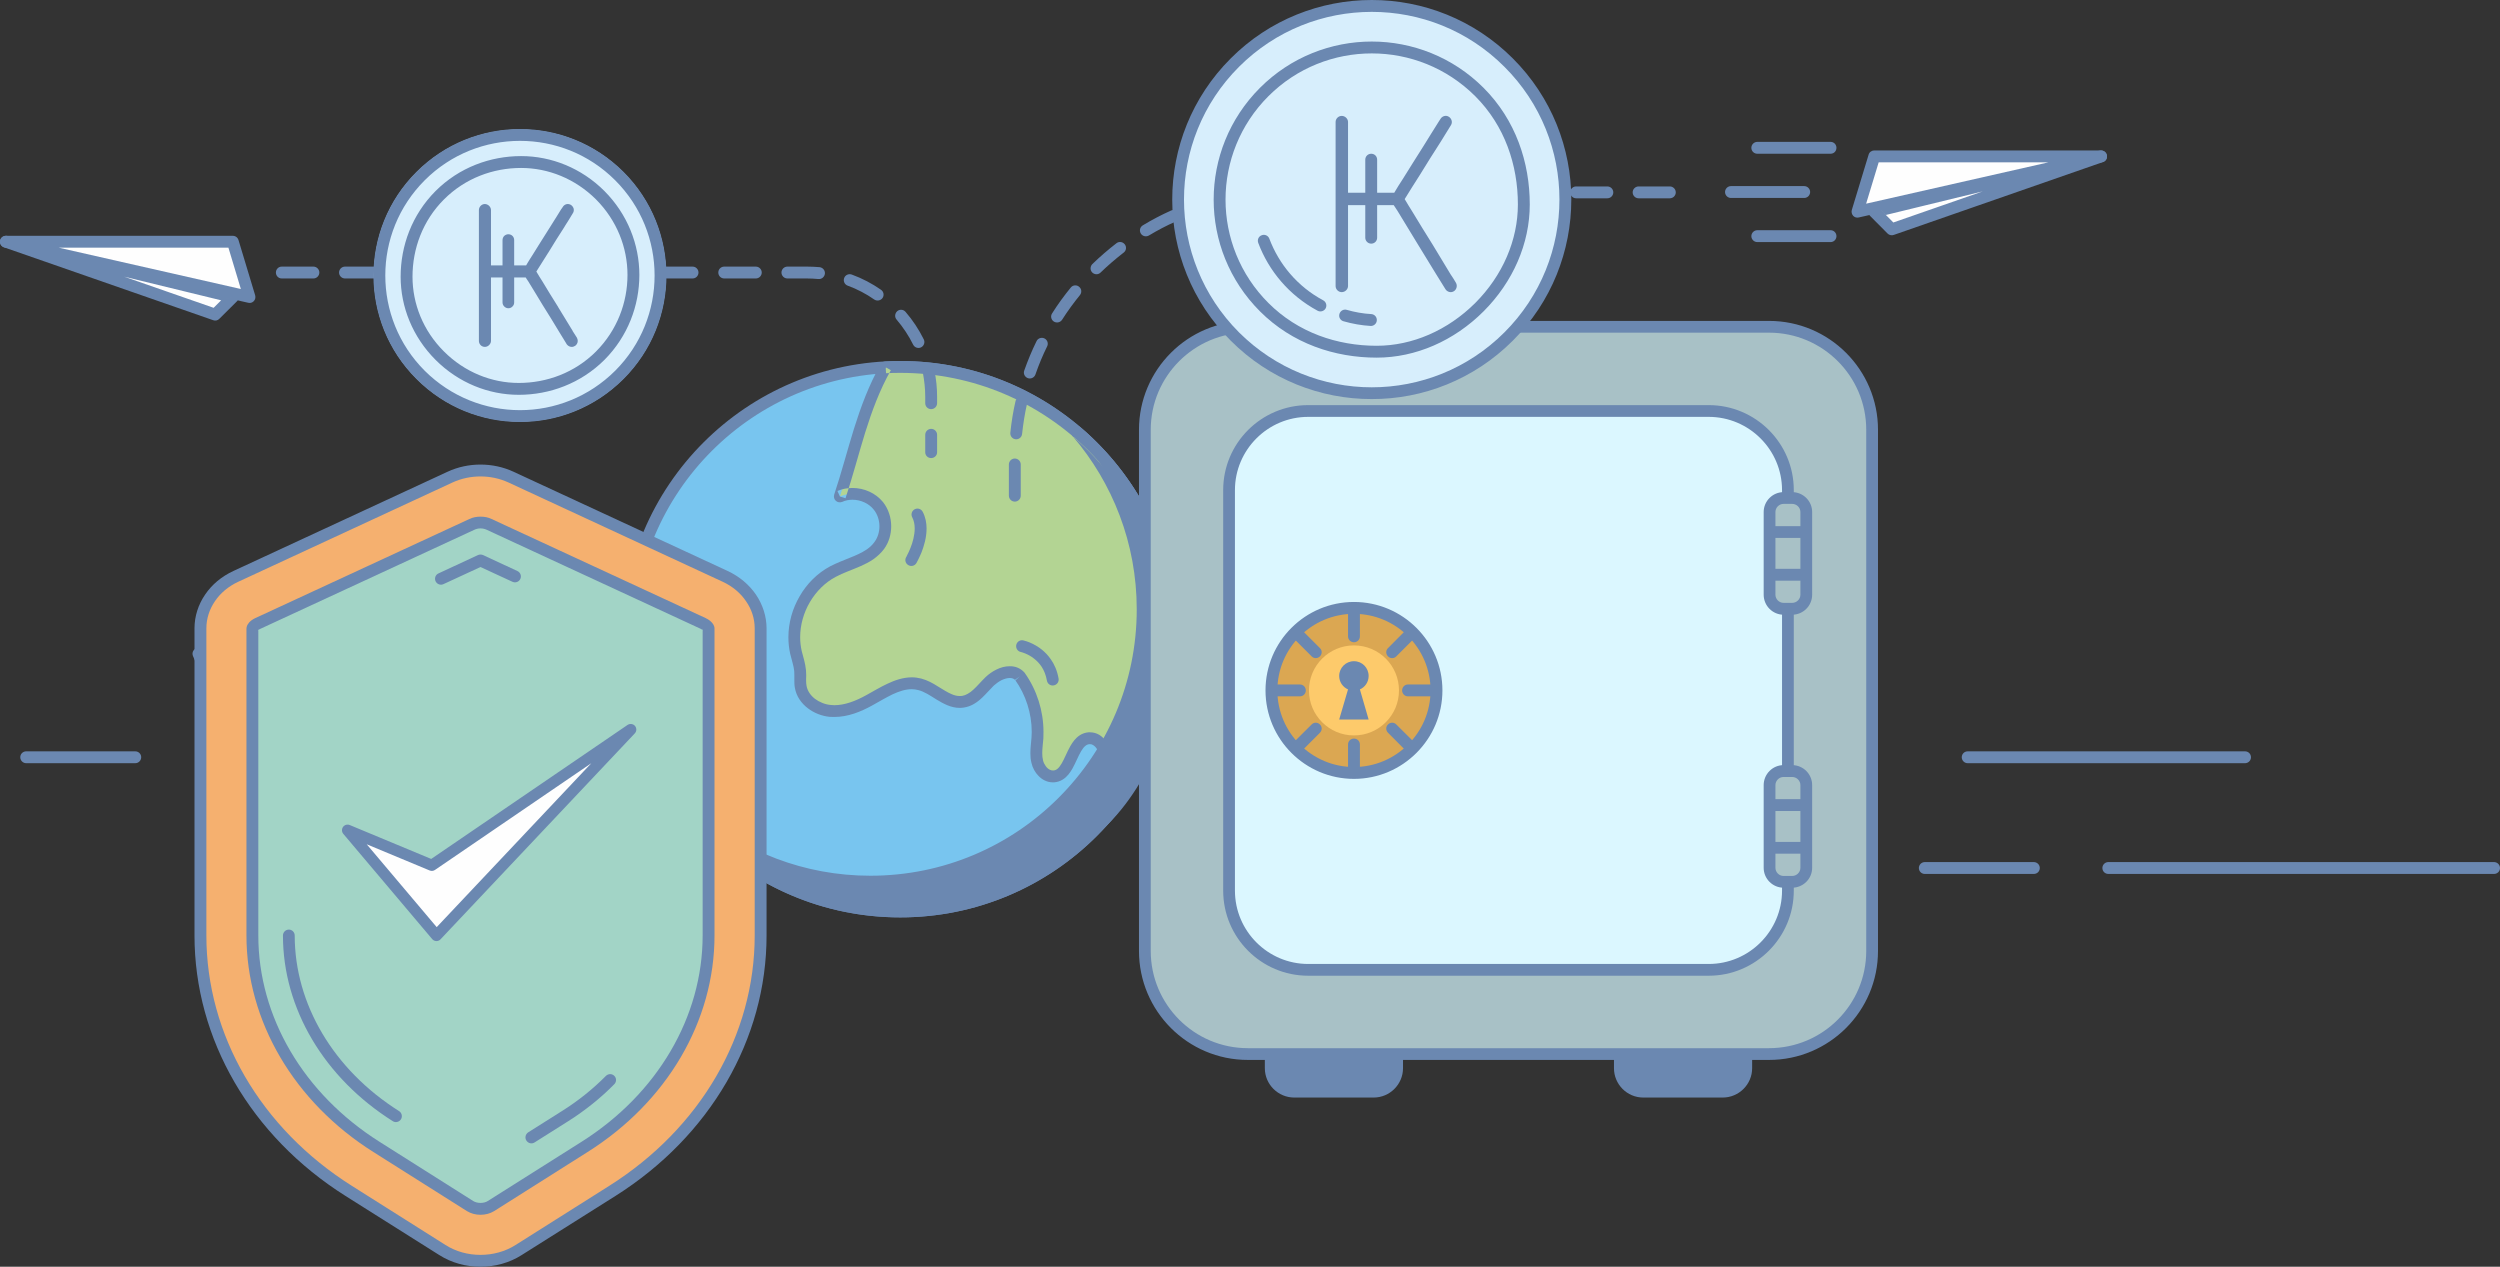 <?xml version="1.0" encoding="UTF-8"?>
<!DOCTYPE svg PUBLIC "-//W3C//DTD SVG 1.1//EN" "http://www.w3.org/Graphics/SVG/1.1/DTD/svg11.dtd">
<!-- Creator: CorelDRAW X7 -->
<svg xmlns="http://www.w3.org/2000/svg" xml:space="preserve" version="1.1" style="shape-rendering:geometricPrecision; text-rendering:geometricPrecision; image-rendering:optimizeQuality; fill-rule:evenodd; clip-rule:evenodd"
viewBox="0 0 22327 11313"
 xmlns:xlink="http://www.w3.org/1999/xlink">
 <rect x="0" y="0" width="22327" height="11313" fill="#333333" stroke="none"/>
 <defs>
  <style type="text/css">
   <![CDATA[
    .fil11 {fill:#FEFEFE}
    .fil9 {fill:#F5B06F}
    .fil12 {fill:#D7EEFC}
    .fil2 {fill:#B3D493}
    .fil10 {fill:#A2D4C6}
    .fil0 {fill:#78C5EF}
    .fil1 {fill:#6B88B1}
    .fil13 {fill:#6B88B1;fill-rule:nonzero}
    .fil3 {fill:#6B88B1;fill-rule:nonzero}
    .fil4 {fill:#A8C1C6;fill-rule:nonzero}
    .fil6 {fill:#DBA752;fill-rule:nonzero}
    .fil5 {fill:#DBF7FF;fill-rule:nonzero}
    .fil7 {fill:#FDCA6B;fill-rule:nonzero}
    .fil8 {fill:#FFE6BF;fill-rule:nonzero}
   ]]>
  </style>
 </defs>
 <g id="Слой_x0020_1">
  <path class="fil0" d="M5608 5709c0,-1343 1089,-2432 2432,-2432 1343,0 2431,1089 2431,2432 0,1343 -1088,2431 -2431,2431 -1343,0 -2432,-1088 -2432,-2431z"/>
  <path class="fil1" d="M5608 5709l53 0c0,-658 266,-1252 697,-1683 430,-430 1025,-696 1682,-696 657,0 1251,266 1682,696 430,431 697,1025 697,1683 0,657 -267,1251 -697,1682 -431,430 -1025,696 -1682,696 -657,0 -1252,-266 -1682,-696 -431,-431 -697,-1025 -697,-1682l-53 0 -53 0c0,1372 1112,2484 2485,2484 1372,0 2484,-1112 2484,-2484 0,-1373 -1112,-2485 -2484,-2485 -1373,0 -2485,1112 -2485,2485l53 0z"/>
  <path class="fil2" d="M10471 5709c0,-1343 -1088,-2432 -2431,-2432 -44,0 -87,1 -130,3 -207,368 -278,758 -409,1154 116,-52 264,-15 343,83 80,99 84,252 9,354 -94,129 -271,158 -413,233 -252,133 -395,445 -331,723 12,54 32,107 36,163 5,48 -3,97 6,145 22,120 143,203 264,214 121,11 241,-36 347,-94 142,-79 295,-184 452,-144 137,35 246,178 386,156 101,-15 166,-110 238,-181 73,-72 201,-121 270,-46 113,158 169,356 157,550 -5,71 -18,144 -2,213 17,69 75,136 147,131 163,-11 153,-329 316,-341 89,-7 151,97 143,186 -8,89 -62,166 -101,246 -68,140 -35,223 51,336 434,-406 652,-1070 652,-1652z"/>
  <path class="fil1" d="M10471 5709l53 0c0,-1373 -1112,-2485 -2484,-2485 -45,0 -89,1 -133,4 -18,0 -35,11 -43,26 -106,189 -177,382 -238,577 -60,194 -111,390 -176,586 -6,20 -1,42 15,56 15,14 38,17 57,9 28,-13 59,-19 91,-19 73,0 147,33 190,88 33,40 51,95 51,149 0,51 -15,101 -44,140 -19,27 -43,49 -71,68 -43,29 -95,52 -151,74 -56,23 -115,45 -173,75 -115,61 -209,156 -273,267 -65,111 -101,238 -101,367 0,50 5,99 16,148 14,59 32,109 36,155 1,11 1,22 1,34 0,14 0,29 0,45 0,22 0,46 5,71 13,75 58,137 114,180 57,44 126,71 197,78 14,1 28,1 41,1 123,0 237,-47 337,-102 62,-34 123,-71 183,-100 60,-28 117,-46 171,-46 20,0 39,3 59,8 51,12 105,48 164,85 30,18 61,36 95,50 33,14 71,24 111,24 12,0 25,-1 37,-3 32,-5 62,-16 88,-31 39,-22 70,-51 99,-81 29,-29 55,-59 80,-84 20,-18 45,-36 70,-49 26,-12 52,-19 73,-19 11,0 21,2 29,5 8,4 15,8 22,16l39 -36 -43 31c96,134 149,300 149,465 0,17 -1,34 -2,51 -3,43 -10,90 -10,140 0,29 2,58 10,88 10,43 32,84 64,116 16,16 34,30 56,40 21,10 45,16 71,16 3,0 6,0 10,0 29,-2 56,-11 78,-25 40,-25 65,-61 86,-97 30,-54 53,-114 78,-156 12,-21 25,-37 37,-47 12,-10 23,-15 38,-16l4 0c10,0 19,2 28,8 14,8 28,23 39,43 10,20 16,44 16,66 0,4 0,8 -1,11 -3,35 -16,71 -34,108 -17,38 -40,77 -61,119 -28,57 -42,109 -42,160 0,43 10,84 28,122 18,38 42,73 70,110 9,12 23,20 38,21 14,1 29,-4 40,-14 224,-210 391,-485 502,-781 112,-295 167,-613 167,-910l-53 0 -52 0c0,284 -54,590 -161,873 -106,284 -266,544 -475,740l36 39 42 -32c-26,-34 -45,-64 -58,-91 -12,-27 -18,-51 -18,-77 0,-31 8,-66 31,-113 18,-38 41,-77 62,-120 20,-43 39,-90 44,-144 0,-7 1,-14 1,-21 0,-53 -18,-105 -49,-147 -15,-21 -35,-40 -58,-54 -24,-14 -52,-22 -82,-22 -4,0 -8,0 -12,0 -29,2 -56,12 -78,26 -39,25 -64,61 -85,97 -31,55 -53,114 -78,156 -12,21 -25,37 -37,47 -12,10 -22,14 -38,15l-3 0c-9,0 -17,-2 -26,-6 -13,-6 -27,-17 -38,-33 -11,-15 -20,-33 -24,-51 -5,-20 -7,-41 -7,-64 0,-40 6,-85 10,-133 1,-19 1,-39 1,-58 0,-187 -59,-374 -168,-527l-4 -5c-18,-19 -39,-33 -61,-42 -22,-9 -45,-12 -68,-12 -42,0 -82,11 -118,29 -37,18 -71,42 -99,69 -39,38 -73,79 -107,110 -17,16 -34,29 -51,38 -17,10 -33,16 -51,19 -7,1 -14,1 -21,1 -23,0 -46,-5 -71,-16 -37,-15 -78,-42 -123,-69 -44,-28 -93,-56 -150,-71 -28,-7 -57,-11 -85,-11 -77,1 -149,25 -216,57 -67,31 -130,70 -189,102 -92,51 -191,90 -286,90 -10,0 -21,-1 -31,-2 -50,-4 -102,-25 -142,-55 -40,-31 -67,-71 -75,-116 -3,-15 -4,-33 -4,-52 0,-14 1,-29 1,-45 0,-14 -1,-28 -2,-43 -6,-65 -26,-120 -38,-170 -9,-40 -14,-82 -14,-124 0,-109 31,-219 87,-314 56,-95 136,-176 232,-226 65,-35 144,-61 221,-95 38,-17 77,-36 113,-61 35,-25 69,-55 97,-93 43,-59 63,-131 63,-202 0,-76 -24,-154 -73,-216 -67,-82 -170,-126 -273,-126 -45,0 -91,8 -134,27l22 49 50 16c66,-200 117,-397 176,-588 60,-191 128,-377 229,-556l-46 -26 3 53c42,-2 84,-3 127,-3 657,0 1251,266 1682,696 430,431 697,1025 697,1683l52 0z"/>
  <path class="fil1" d="M9620 3861c364,426 585,977 585,1581 0,1343 -1089,2432 -2432,2432 -604,0 -1155,-221 -1581,-585 447,521 1108,851 1848,851 1343,0 2431,-1088 2431,-2431 0,-740 -330,-1402 -851,-1848z"/>
  <path class="fil1" d="M9620 3861l-40 35c356,416 572,955 572,1546 0,657 -266,1251 -697,1682 -430,431 -1025,697 -1682,697 -591,0 -1130,-216 -1546,-572 -21,-18 -52,-17 -72,3 -19,19 -21,51 -3,72 456,532 1132,869 1888,869 1372,0 2484,-1112 2484,-2484 0,-756 -337,-1432 -869,-1888 -21,-18 -53,-17 -72,3 -20,19 -21,51 -3,72l40 -35 -34 41c509,436 833,1083 833,1807 0,657 -267,1251 -697,1682 -431,430 -1025,696 -1682,696 -724,0 -1371,-323 -1807,-832l-41 34 -34 40c434,372 998,598 1615,598 1372,0 2485,-1113 2485,-2485 0,-617 -225,-1181 -598,-1615l-40 34 -34 41 34 -41z"/>
  <path class="fil1" d="M9117 5823l6 -31 -7 31 1 0 6 -31 -7 31 2 0c11,3 63,17 113,56 25,19 51,44 72,76 21,33 38,73 47,124 5,28 32,48 61,42 29,-5 48,-32 43,-61 -12,-70 -38,-128 -70,-173 -48,-69 -109,-111 -157,-135 -49,-25 -86,-32 -89,-33 -28,-6 -56,12 -62,41 -6,29 12,57 41,63z"/>
  <path class="fil1" d="M8184 5029c1,-2 23,-40 46,-96 22,-57 45,-132 45,-213 0,-49 -9,-101 -35,-150 -14,-26 -46,-35 -71,-22 -26,14 -36,46 -22,72 15,29 22,63 22,100 0,60 -18,125 -38,174 -10,25 -19,45 -27,59 -3,8 -6,13 -8,17l-2 4 -1 1 0 0 15 9 -15 -9 0 0 15 9 -15 -9c-15,25 -7,57 19,72 25,15 57,7 72,-18z"/>
  <path class="fil1" d="M14913 1665l-279 0c-29,0 -53,24 -53,53 0,29 24,53 53,53l279 0c29,0 53,-24 53,-53 0,-29 -24,-53 -53,-53zm-558 0l-279 0c-29,0 -53,24 -53,53 0,29 24,53 53,53l279 0c29,0 53,-24 53,-53 0,-29 -24,-53 -53,-53zm-558 0l-279 0c-29,0 -53,24 -53,53 0,29 24,53 53,53l279 0c29,0 53,-24 53,-53 0,-29 -24,-53 -53,-53zm-557 0l-279 0c-30,0 -53,24 -53,53 0,29 23,53 53,53l279 0c29,0 52,-24 52,-53 0,-29 -23,-53 -52,-53zm-558 0l-279 0c-29,0 -53,24 -53,53 0,29 24,53 53,53l279 0c29,0 53,-24 53,-53 0,-29 -24,-53 -53,-53zm-558 0l-279 0c-29,0 -53,24 -53,53 0,29 24,53 53,53l279 0c29,0 53,-24 53,-53 0,-29 -24,-53 -53,-53zm-558 0l-101 0c-61,0 -121,3 -181,7 -29,2 -51,27 -49,57 2,29 27,51 57,48 57,-4 115,-6 173,-6l101 0c30,0 53,-24 53,-53 0,-29 -23,-53 -53,-53zm-564 44c-95,18 -187,41 -277,70 -27,9 -43,38 -34,66 9,28 38,43 66,35 86,-28 174,-50 264,-67 29,-6 48,-33 42,-62 -5,-29 -33,-47 -61,-42zm-543 171c-87,39 -171,83 -252,132 -26,15 -34,47 -19,73 15,25 48,33 73,18 78,-47 158,-89 242,-126 26,-12 38,-44 26,-70 -12,-27 -43,-39 -70,-27zm-488 292c-75,58 -147,120 -215,186 -21,21 -22,54 -2,75 21,21 54,22 75,1 65,-63 134,-122 206,-178 24,-18 28,-51 10,-74 -18,-23 -51,-28 -74,-10zm-408 396c-60,73 -116,150 -167,231 -16,24 -9,57 16,73 25,15 57,8 73,-16 49,-77 103,-151 160,-221 18,-23 15,-56 -8,-74 -22,-19 -56,-16 -74,7zm-306 479c-42,85 -78,173 -110,263 -10,27 5,57 32,67 28,10 58,-5 68,-32 30,-87 65,-171 105,-252 13,-26 2,-58 -25,-71 -26,-12 -58,-1 -70,25zm-188 537c-21,91 -36,185 -46,281 -3,29 18,55 47,58 29,3 55,-18 58,-47 10,-92 24,-182 44,-269 6,-29 -11,-57 -40,-64 -29,-6 -57,12 -63,41zm-59 564l0 279c0,29 24,53 53,53 29,0 53,-24 53,-53l0 -279c0,-29 -24,-53 -53,-53 -29,0 -53,24 -53,53z"/>
  <path class="fil1" d="M2516 2487l283 0c29,0 53,-24 53,-53 0,-29 -24,-53 -53,-53l-283 0c-29,0 -52,24 -52,53 0,29 23,53 52,53zm565 0l282 0c29,0 53,-24 53,-53 0,-29 -24,-53 -53,-53l-282 0c-29,0 -53,24 -53,53 0,29 24,53 53,53zm564 0l283 0c29,0 52,-24 52,-53 0,-29 -23,-53 -52,-53l-283 0c-29,0 -53,24 -53,53 0,29 24,53 53,53zm565 0l282 0c29,0 53,-24 53,-53 0,-29 -24,-53 -53,-53l-282 0c-29,0 -53,24 -53,53 0,29 24,53 53,53zm564 0l282 0c30,0 53,-24 53,-53 0,-29 -23,-53 -53,-53l-282 0c-29,0 -53,24 -53,53 0,29 24,53 53,53zm565 0l282 0c29,0 53,-24 53,-53 0,-29 -24,-53 -53,-53l-282 0c-30,0 -53,24 -53,53 0,29 23,53 53,53zm564 0l282 0c30,0 53,-24 53,-53 0,-29 -23,-53 -53,-53l-282 0c-29,0 -53,24 -53,53 0,29 24,53 53,53zm565 0l282 0c29,0 53,-24 53,-53 0,-29 -24,-53 -53,-53l-282 0c-30,0 -53,24 -53,53 0,29 23,53 53,53zm564 0l175 0c34,0 68,2 102,5 29,3 55,-19 58,-48 3,-29 -19,-55 -48,-58 -37,-3 -74,-5 -112,-5l-175 0c-29,0 -53,24 -53,53 0,29 24,53 53,53zm538 64c85,31 165,73 238,124 24,16 57,10 74,-14 16,-24 10,-57 -14,-73 -80,-56 -168,-102 -261,-136 -28,-10 -58,4 -68,31 -10,28 4,58 31,68zm437 303c58,68 108,143 148,224 13,26 45,37 71,24 26,-13 37,-45 24,-71 -44,-89 -99,-172 -163,-246 -19,-22 -52,-25 -74,-6 -22,20 -25,53 -6,75zm235 477c13,69 21,139 21,212l0 58c0,29 23,53 53,53 29,0 53,-24 53,-53l0 -58c0,-80 -8,-158 -24,-233 -6,-29 -33,-47 -62,-41 -29,5 -47,33 -41,62zm21 552l0 156c0,29 23,52 53,52 29,0 53,-23 53,-52l0 -156c0,-29 -24,-53 -53,-53 -29,0 -53,24 -53,53z"/>
  <g id="_1071244488">
   <g>
    <g>
     <path class="fil3" d="M12268 9749l-709 0c-116,0 -210,-93 -210,-209l0 -349 1128 0 0 349c0,116 -93,209 -209,209z"/>
     <path class="fil3" d="M12268 9802l-709 0c-145,0 -263,-118 -263,-262l0 -401 1234 0 0 401c0,144 -118,262 -262,262zm-866 -558l0 0 0 296c0,86 70,157 157,157l709 0c86,0 157,-71 157,-157l0 -296 -1023 0z"/>
    </g>
    <g>
     <path class="fil3" d="M15385 9749l-709 0c-116,0 -210,-93 -210,-209l0 -349 1129 0 0 349c0,116 -94,209 -210,209z"/>
     <path class="fil3" d="M15385 9802l-709 0c-145,0 -262,-118 -262,-262l0 -401 1234 0 0 401c0,144 -118,262 -263,262zm-866 -558l0 0 0 296c0,86 70,157 157,157l709 0c87,0 157,-71 157,-157l0 -296 -1023 0z"/>
    </g>
   </g>
   <path class="fil4" d="M15799 2918l-4655 0c-508,0 -920,412 -920,920l0 4655c0,508 412,920 920,920l4655 0c508,0 920,-412 920,-920l0 -4655c0,-508 -412,-920 -920,-920z"/>
   <path class="fil3" d="M15799 9466l-4655 0c-536,0 -972,-436 -972,-973l0 -4655c0,-536 436,-972 972,-972l4655 0c537,0 973,436 973,972l0 4655c0,537 -436,973 -973,973zm-4655 -6495l0 0c-478,0 -867,389 -867,867l0 4655c0,479 389,868 867,868l4655 0c479,0 868,-389 868,-868l0 -4655c0,-478 -389,-867 -868,-867l-4655 0z"/>
   <path class="fil5" d="M15260 3670l-3577 0c-390,0 -707,317 -707,707l0 3577c0,391 317,707 707,707l3577 0c391,0 707,-316 707,-707l0 -3577c0,-390 -316,-707 -707,-707z"/>
   <path class="fil3" d="M15260 8714l-3577 0c-419,0 -759,-341 -759,-760l0 -3577c0,-419 340,-759 759,-759l3577 0c419,0 760,340 760,759l0 3577c0,419 -341,760 -760,760zm-3577 -4991l0 0c-360,0 -654,294 -654,654l0 3577c0,361 294,655 654,655l3577 0c361,0 655,-294 655,-655l0 -3577c0,-360 -294,-654 -655,-654l-3577 0z"/>
   <path class="fil6" d="M12829 6166c0,407 -330,737 -737,737 -407,0 -737,-330 -737,-737 0,-407 330,-737 737,-737 407,0 737,330 737,737z"/>
   <path class="fil3" d="M12092 6956c-436,0 -790,-355 -790,-790 0,-436 354,-790 790,-790 435,0 790,354 790,790 0,435 -355,790 -790,790zm0 -1474l0 0c-377,0 -684,306 -684,684 0,377 307,684 684,684 377,0 684,-307 684,-684 0,-378 -307,-684 -684,-684z"/>
   <g>
    <g>
     <g>
      <g>
       <path class="fil3" d="M12092 5736c-29,0 -53,-23 -53,-52l0 -238 106 0 0 238c0,29 -24,52 -53,52z"/>
      </g>
     </g>
     <g>
      <g>
       <path class="fil3" d="M12092 6596c29,0 53,23 53,52l0 237 -106 0 0 -237c0,-29 24,-52 53,-52z"/>
      </g>
     </g>
    </g>
    <g>
     <g>
      <g>
       <path class="fil3" d="M12522 6166c0,-29 23,-53 52,-53l237 0 0 106 -237 0c-29,0 -52,-24 -52,-53z"/>
      </g>
     </g>
     <g>
      <g>
       <path class="fil3" d="M11662 6166c0,29 -23,53 -52,53l-238 0 0 -106 238 0c29,0 52,24 52,53z"/>
      </g>
     </g>
    </g>
    <g>
     <g>
      <g>
       <path class="fil3" d="M12396 5862c-21,-21 -21,-54 0,-74l167 -168 75 74 -168 168c-20,21 -54,21 -74,0z"/>
      </g>
     </g>
     <g>
      <g>
       <path class="fil3" d="M11788 6470c21,20 21,54 0,74l-168 168 -74 -75 168 -167c20,-21 53,-21 74,0z"/>
      </g>
     </g>
    </g>
    <g>
     <g>
      <g>
       <path class="fil3" d="M12396 6470c20,-21 54,-21 74,0l168 167 -75 75 -167 -168c-21,-20 -21,-54 0,-74z"/>
      </g>
     </g>
     <g>
      <g>
       <path class="fil3" d="M11788 5862c-21,21 -54,21 -74,0l-168 -168 74 -74 168 168c21,20 21,53 0,74z"/>
      </g>
     </g>
    </g>
   </g>
   <g>
    <path class="fil7" d="M12494 6166c0,222 -180,402 -402,402 -222,0 -402,-180 -402,-402 0,-222 180,-402 402,-402 222,0 402,180 402,402z"/>
   </g>
   <path class="fil4" d="M16005 4447l-76 0c-69,0 -126,57 -126,126l0 738c0,70 57,126 126,126l76 0c70,0 126,-56 126,-126l0 -738c0,-69 -56,-126 -126,-126z"/>
   <path class="fil3" d="M16005 5490l-76 0c-98,0 -178,-80 -178,-179l0 -738c0,-98 80,-178 178,-178l76 0c99,0 179,80 179,178l0 738c0,99 -80,179 -179,179zm-76 -990l0 0c-40,0 -73,33 -73,73l0 738c0,40 33,73 73,73l76 0c41,0 74,-33 74,-73l0 -738c0,-40 -33,-73 -74,-73l-76 0z"/>
   <g>
    <polygon class="fil3" points="15803,4751 16131,4751 "/>
    <polygon class="fil3" points="16131,4804 15803,4804 15803,4699 16131,4699 "/>
   </g>
   <g>
    <polygon class="fil3" points="15803,5133 16131,5133 "/>
    <polygon class="fil3" points="16131,5186 15803,5186 15803,5080 16131,5080 "/>
   </g>
   <path class="fil4" d="M16005 6886l-76 0c-69,0 -126,56 -126,126l0 738c0,69 57,126 126,126l76 0c70,0 126,-57 126,-126l0 -738c0,-70 -56,-126 -126,-126z"/>
   <path class="fil3" d="M16005 7928l-76 0c-98,0 -178,-80 -178,-178l0 -738c0,-99 80,-179 178,-179l76 0c99,0 179,80 179,179l0 738c0,98 -80,178 -179,178zm-76 -989l0 0c-40,0 -73,33 -73,73l0 738c0,40 33,73 73,73l76 0c41,0 74,-33 74,-73l0 -738c0,-40 -33,-73 -74,-73l-76 0z"/>
   <polygon class="fil8" points="15803,7190 16131,7190 "/>
   <polygon class="fil3" points="16131,7243 15803,7243 15803,7137 16131,7137 "/>
   <polygon class="fil8" points="15803,7572 16131,7572 "/>
   <polygon class="fil3" points="16131,7624 15803,7624 15803,7519 16131,7519 "/>
  </g>
  <path class="fil1" d="M1724 5860l280 645c12,27 43,39 69,28 27,-12 40,-43 28,-70l-280 -645c-12,-27 -43,-39 -70,-27 -27,11 -39,42 -27,69z"/>
  <path class="fil1" d="M2302 5864l342 645c14,26 46,36 72,22 25,-14 35,-46 21,-72l-342 -645c-13,-26 -46,-35 -71,-22 -26,14 -36,46 -22,72z"/>
  <path class="fil1" d="M2880 5867l404 645c16,25 48,33 73,17 25,-16 32,-48 17,-73l-405 -645c-15,-25 -48,-32 -73,-17 -24,16 -32,48 -16,73z"/>
  <path class="fil1" d="M3458 5870l466 645c18,24 51,29 74,12 24,-17 29,-50 12,-74l-467 -645c-17,-24 -50,-29 -73,-12 -24,17 -29,50 -12,74z"/>
  <path class="fil9" d="M4019 4261l-1912 886c-195,90 -317,269 -317,465l0 2743c0,907 494,1757 1324,2281l836 528c205,129 478,129 682,0l836 -528c831,-524 1325,-1374 1325,-2281l0 -2743c0,-196 -123,-375 -318,-465l-1912 -886c-170,-79 -373,-79 -544,0z"/>
  <path class="fil1" d="M4019 4261l-22 -48 -1912 886c-106,49 -193,122 -253,211 -61,89 -95,193 -95,302l0 2743c0,926 504,1793 1349,2326l836 527c111,71 240,105 369,105 129,0 258,-34 369,-105l836 -527c845,-533 1350,-1400 1350,-2326l0 -2743c0,-109 -35,-213 -95,-302 -61,-89 -148,-162 -253,-211l-1912 -886c-93,-43 -194,-64 -295,-64 -101,0 -201,21 -294,64l22 48 22 48c78,-36 164,-54 250,-54 86,0 172,18 250,54l1912 886c89,41 161,102 210,175 50,72 77,155 77,242l0 2743c0,887 -483,1721 -1300,2236l-836 528c-93,59 -203,88 -313,88 -110,0 -219,-29 -312,-88l-836 -528c-817,-515 -1300,-1349 -1300,-2236l0 -2743c0,-87 27,-170 76,-242 49,-73 121,-134 210,-175l1912 -886 -22 -48z"/>
  <path class="fil10" d="M4291 10796c-34,0 -67,-9 -93,-25l-836 -528c-693,-438 -1108,-1143 -1108,-1888l0 -2743c0,-5 12,-27 48,-44l1912 -885c23,-11 50,-17 77,-17 28,0 54,6 77,17l1912 885c37,17 48,39 48,44l0 2743c0,745 -414,1450 -1108,1888l-836 528c-25,16 -58,25 -93,25z"/>
  <path class="fil1" d="M4291 10796l0 -53c-25,0 -49,-7 -65,-17l-835 -528c-681,-429 -1084,-1118 -1084,-1843l0 -2743 -45 0 43 15c1,-3 2,-5 2,-15l-45 0 43 15 -18 -6 16 10c0,0 0,0 2,-4l-18 -6 16 10c0,0 6,-8 22,-15l1912 -885c15,-7 34,-12 54,-12 20,0 40,5 55,12l0 0 1912 885c12,6 18,11 21,14l1 1 0 0 13 -9 -15 7 2 2 13 -9 -15 7 34 -14 -35 9 1 5 34 -14 -35 9 45 -12 -47 0c0,6 1,10 2,12l45 -12 -47 0 0 2743c0,725 -403,1414 -1083,1843l-836 528c-15,10 -39,17 -65,17l0 53 0 53c44,0 86,-11 122,-33l835 -528c708,-446 1133,-1168 1133,-1933l0 -2743c0,-11 -2,-16 -4,-20 -2,-8 -6,-14 -10,-20 -12,-18 -33,-37 -65,-52l-1912 -885 0 0c-30,-15 -64,-21 -99,-21 -34,0 -68,6 -99,21l-1912 885c-24,11 -42,25 -55,39 -6,7 -11,14 -15,21 -2,4 -3,7 -5,12 -1,4 -3,9 -4,20l0 2743c0,765 426,1487 1133,1933l836 528c36,22 78,33 121,33l0 -53z"/>
  <polygon class="fil11" points="5633,6516 3898,8355 3104,7414 3856,7728 "/>
  <path class="fil3" d="M5668 6551l-1734 1838c-18,20 -50,21 -70,2 -1,-1 -3,-2 -4,-4l0 0 -794 -940c-18,-21 -15,-53 6,-71 14,-12 34,-15 51,-8l728 303 1754 -1197c23,-15 54,-9 69,13 14,21 11,47 -6,64zm-1768 1729l1381 -1464 -1396 953c-13,9 -31,12 -48,5l-562 -234 625 740z"/>
  <path class="fil1" d="M5411 9609c-115,116 -246,222 -393,314l-301 190c-24,16 -32,49 -16,73 16,25 48,33 73,17l301 -190c153,-97 291,-208 411,-330 21,-21 21,-55 0,-75 -21,-21 -54,-20 -75,1z"/>
  <path class="fil1" d="M3960 5217l331 -153 286 132c26,12 58,1 70,-26 12,-26 1,-58 -26,-70l-307 -143c-15,-6 -31,-6 -45,0l-353 164c-27,12 -38,44 -26,70 13,27 44,38 70,26z"/>
  <path class="fil1" d="M3564 9923c-585,-369 -932,-956 -932,-1568 0,-29 -23,-53 -52,-53 -30,0 -53,24 -53,53 0,653 369,1272 981,1658 24,16 57,8 73,-17 15,-24 8,-57 -17,-73z"/>
  <polygon class="fil11" points="2079,2159 53,2159 2228,2653 "/>
  <path class="fil1" d="M2040 2212l-1515 0 1626 369 -111 -369 90 -68 149 494c5,18 1,37 -12,51 -13,14 -32,20 -50,15l-2176 -494c-26,-6 -44,-30 -41,-57 3,-27 26,-47 53,-47l2026 0c24,0 44,15 51,38l-90 68z"/>
  <polygon class="fil11" points="2079,2653 1922,2810 53,2159 "/>
  <path class="fil1" d="M2079 2653l38 37 -158 157c-14,15 -35,20 -54,13l-1869 -651c-27,-10 -42,-38 -34,-65 8,-27 36,-43 63,-37l2027 494c18,5 33,19 38,38 5,18 0,38 -13,51l-38 -37 -104 29 -866 -211 799 278 134 -134 -67 67 104 -29 0 0z"/>
  <path class="fil1" d="M17190 7805l974 0c29,0 53,-23 53,-53 0,-29 -24,-53 -53,-53l-974 0c-29,0 -53,24 -53,53 0,30 24,53 53,53z"/>
  <path class="fil1" d="M18829 7805l3445 0c29,0 53,-23 53,-53 0,-29 -24,-53 -53,-53l-3445 0c-29,0 -53,24 -53,53 0,30 24,53 53,53z"/>
  <path class="fil1" d="M234 6816l974 0c29,0 53,-24 53,-53 0,-30 -24,-53 -53,-53l-974 0c-29,0 -53,23 -53,53 0,29 24,53 53,53z"/>
  <g id="_1071252768">
   <path class="fil12" d="M11028 559c675,-675 1770,-675 2446,0 675,676 675,1771 0,2446 -676,675 -1771,675 -2446,0 -675,-675 -675,-1770 0,-2446z"/>
   <path class="fil1" d="M11028 559l37 38c328,-328 757,-491 1186,-491 429,0 858,163 1185,491 328,327 491,756 491,1185 0,429 -163,858 -491,1186 -327,327 -756,491 -1185,491 -429,0 -858,-164 -1186,-491 -327,-328 -491,-757 -491,-1186 0,-429 164,-858 491,-1185l-37 -38 -37 -37c-348,348 -522,804 -522,1260 0,456 174,913 522,1260 347,348 804,523 1260,522 456,1 912,-174 1260,-522 348,-347 522,-804 522,-1260 0,-456 -174,-912 -522,-1260 -348,-348 -804,-522 -1260,-522 -456,0 -913,174 -1260,522l37 37z"/>
   <path class="fil1" d="M13212 2743l37 38c264,-264 413,-607 413,-955 0,-374 -125,-754 -413,-1042 -275,-275 -637,-413 -998,-413 -361,0 -723,138 -998,413 -276,276 -414,637 -414,999 0,361 138,722 414,998 288,288 668,413 1042,413 348,0 691,-150 954,-413l-37 -38 -37 -37c-246,245 -563,382 -880,382 -351,0 -702,-117 -967,-382 -255,-255 -383,-589 -383,-923 0,-335 128,-669 383,-924 255,-255 589,-382 923,-382 335,0 668,127 924,382 265,265 381,616 381,967 0,318 -136,635 -381,880l37 37z"/>
   <path class="fil1" d="M11237 2169c94,250 276,469 530,606 26,14 58,4 72,-21 14,-26 4,-58 -22,-72 -231,-124 -395,-323 -481,-551 -10,-27 -41,-41 -68,-30 -28,10 -41,40 -31,68z"/>
   <path class="fil1" d="M11998 2869c80,23 161,37 242,42 29,2 55,-21 56,-50 2,-29 -20,-54 -49,-56 -74,-4 -147,-17 -220,-38 -28,-8 -57,9 -65,37 -8,28 8,57 36,65z"/>
   <path class="fil13" d="M12984 2601c-26,17 -61,6 -76,-20 -29,-46 -57,-91 -85,-137 -59,-98 -119,-196 -180,-294 -54,-90 -109,-179 -163,-268 -11,-17 -22,-33 -33,-50l-148 0 0 291c0,29 -23,53 -53,53 -29,0 -53,-24 -53,-53l0 -291 -154 0c0,113 0,228 0,342 0,91 0,181 0,272 0,37 0,72 0,109 0,28 -26,54 -56,54 -31,0 -55,-26 -55,-54 0,-37 0,-74 0,-109 0,-91 0,-183 0,-272 0,-120 0,-238 0,-355 0,-117 0,-234 0,-351 0,-91 0,-182 0,-270 0,-37 0,-72 0,-109 0,-28 24,-54 55,-54 30,0 56,26 56,54 0,37 0,74 0,109 0,90 0,181 0,270 0,85 0,169 0,253l154 0 0 -295c0,-30 24,-53 53,-53 30,0 53,23 53,53l0 295 153 0c24,-39 47,-80 74,-119 63,-99 123,-199 186,-296 46,-76 94,-150 139,-223 5,-7 9,-13 13,-20 15,-26 48,-37 74,-21 26,15 37,50 20,76 -31,49 -61,99 -92,149 -63,97 -125,197 -186,296 -46,72 -91,143 -135,215 22,37 44,74 67,110 59,98 120,197 181,294 54,90 108,179 162,268 18,26 33,50 48,76 15,26 5,61 -19,75z"/>
  </g>
  <path class="fil1" d="M12223 6037c0,-73 -58,-132 -131,-132 -73,0 -132,59 -132,132 0,54 33,100 79,120l-79 269 132 0 131 0 -78 -269c46,-20 78,-66 78,-120z"/>
  <path class="fil1" d="M17573 6816l2477 0c29,0 53,-24 53,-53 0,-30 -24,-53 -53,-53l-2477 0c-29,0 -53,23 -53,53 0,29 24,53 53,53z"/>
  <polygon class="fil11" points="16738,1397 18765,1397 16589,1891 "/>
  <path class="fil1" d="M16778 1450l1515 0 -1627 369 112 -369 -90 -68 -150 494c-5,18 0,37 12,51 13,14 32,20 51,15l2175 -494c27,-5 44,-30 41,-57 -3,-27 -25,-47 -52,-47l-2027 0c-23,0 -44,15 -50,38l90 68z"/>
  <polygon class="fil11" points="16738,1891 16895,2048 18765,1397 "/>
  <path class="fil1" d="M16738 1891l-37 37 157 158c14,14 36,19 55,12l1869 -651c27,-9 41,-38 33,-65 -8,-27 -36,-43 -63,-37l-2026 494c-19,5 -34,19 -39,38 -5,18 0,38 14,51l37 -37 104 29 866 -211 -799 278 -133 -134 66 67 -104 -29 0 0z"/>
  <polygon class="fil9" points="16349,2109 15694,2109 "/>
  <path class="fil1" d="M16349 2162l-655 0c-29,0 -53,-24 -53,-53 0,-29 24,-53 53,-53l655 0c29,0 52,24 52,53 0,29 -23,53 -52,53z"/>
  <polygon class="fil9" points="16113,1715 15459,1715 "/>
  <path class="fil1" d="M16113 1768l-654 0c-29,0 -53,-24 -53,-53 0,-29 24,-53 53,-53l654 0c29,0 53,24 53,53 0,29 -24,53 -53,53z"/>
  <polygon class="fil9" points="16349,1320 15694,1320 "/>
  <path class="fil1" d="M16349 1373l-655 0c-29,0 -53,-23 -53,-53 0,-29 24,-53 53,-53l655 0c29,0 52,24 52,53 0,30 -23,53 -52,53z"/>
  <g id="_1071256008">
   <path class="fil12" d="M3721 1538c510,-509 1336,-509 1845,0 509,509 509,1335 0,1844 -509,510 -1335,510 -1845,0 -509,-509 -509,-1335 0,-1844z"/>
   <g>
    <path class="fil1" d="M5360 3177l-37 -38c-190,190 -440,281 -690,281 -242,0 -483,-96 -668,-281 -186,-185 -281,-426 -281,-668 0,-250 91,-500 281,-690 190,-190 439,-281 689,-281 242,0 483,96 669,281 186,187 281,430 281,674 0,248 -93,495 -281,684l37 38 38 37c209,-210 312,-485 312,-759 0,-271 -106,-542 -312,-749 -205,-205 -474,-312 -744,-312 -275,0 -553,101 -764,312 -211,212 -312,489 -312,765 0,270 107,538 312,743 205,205 473,312 743,312 275,0 553,-101 765,-312l-38 -37zm-1604 -1604l-37 -38c-256,255 -384,591 -384,925 0,335 128,670 384,925 255,256 590,384 925,384 334,0 669,-128 925,-384 255,-255 383,-590 383,-925 0,-334 -128,-670 -383,-925 -256,-255 -591,-383 -925,-383 -335,0 -670,128 -925,383l37 38 37 37c235,-235 543,-352 851,-352 308,0 615,117 850,352 235,235 352,542 352,850 0,308 -117,616 -352,851 -235,234 -542,352 -850,352 -308,0 -616,-118 -851,-352 -235,-235 -352,-543 -352,-851 0,-308 117,-615 352,-850l-37 -37z"/>
    <path class="fil13" d="M5134 3090c-1,1 -2,1 -3,1l0 0c-12,8 -26,9 -39,5 -12,-3 -23,-11 -31,-22l0 0c-1,-1 -1,-2 -2,-3l0 0 -2 -4c-25,-40 -48,-78 -65,-106l0 0c-22,-37 -47,-76 -71,-117 -30,-47 -51,-82 -73,-117l0 0 -63 -104 0 0 -67 -110 0 0c-4,-6 -8,-12 -13,-19l0 0c-3,-5 -7,-11 -10,-16l-103 0 0 223 0 0c0,14 -5,27 -15,36l0 0c-9,10 -22,16 -37,16l0 0c-14,0 -27,-6 -37,-16l0 0c-9,-9 -15,-22 -15,-36l0 -223 -103 0 0 263 0 217 0 87c0,14 -7,27 -17,37l0 0c-10,10 -23,16 -38,16 -15,0 -28,-6 -37,-15 -10,-10 -16,-24 -16,-38l0 -87 0 -217 0 -283 0 -280 0 -216 0 -86c0,-14 6,-28 16,-38l0 0c9,-9 22,-16 37,-16 15,0 28,7 38,16 10,10 17,24 17,38l0 86 0 216 0 192 103 0 0 -226c0,-14 6,-28 15,-37 10,-9 23,-15 37,-15 15,0 28,6 37,15 10,10 15,23 15,37l0 226 107 0 14 -24c14,-22 27,-45 42,-67l0 0c18,-28 37,-59 56,-90 31,-48 61,-97 92,-146l0 0c23,-37 47,-75 71,-113 14,-22 28,-44 40,-65l1 0 10 -15c7,-13 19,-22 32,-26 13,-4 27,-2 40,5l0 0 3 2 0 0c11,7 19,19 23,31l0 0c3,13 2,27 -5,39 -1,1 -1,2 -2,3l-35 58 -38 60 0 1c-25,39 -51,79 -76,119 -24,39 -48,78 -72,117l-1 0 0 1 0 0c-35,55 -70,110 -104,165 16,28 33,55 51,83l0 0c22,38 46,77 71,117 25,41 49,80 73,117l0 1c40,66 80,132 130,213l-1 0c8,11 14,21 20,31 7,10 13,20 19,30l0 0 0 1 0 0c7,13 8,27 5,40 -4,13 -12,25 -24,32l0 0z"/>
   </g>
  </g>
 </g>
</svg>

